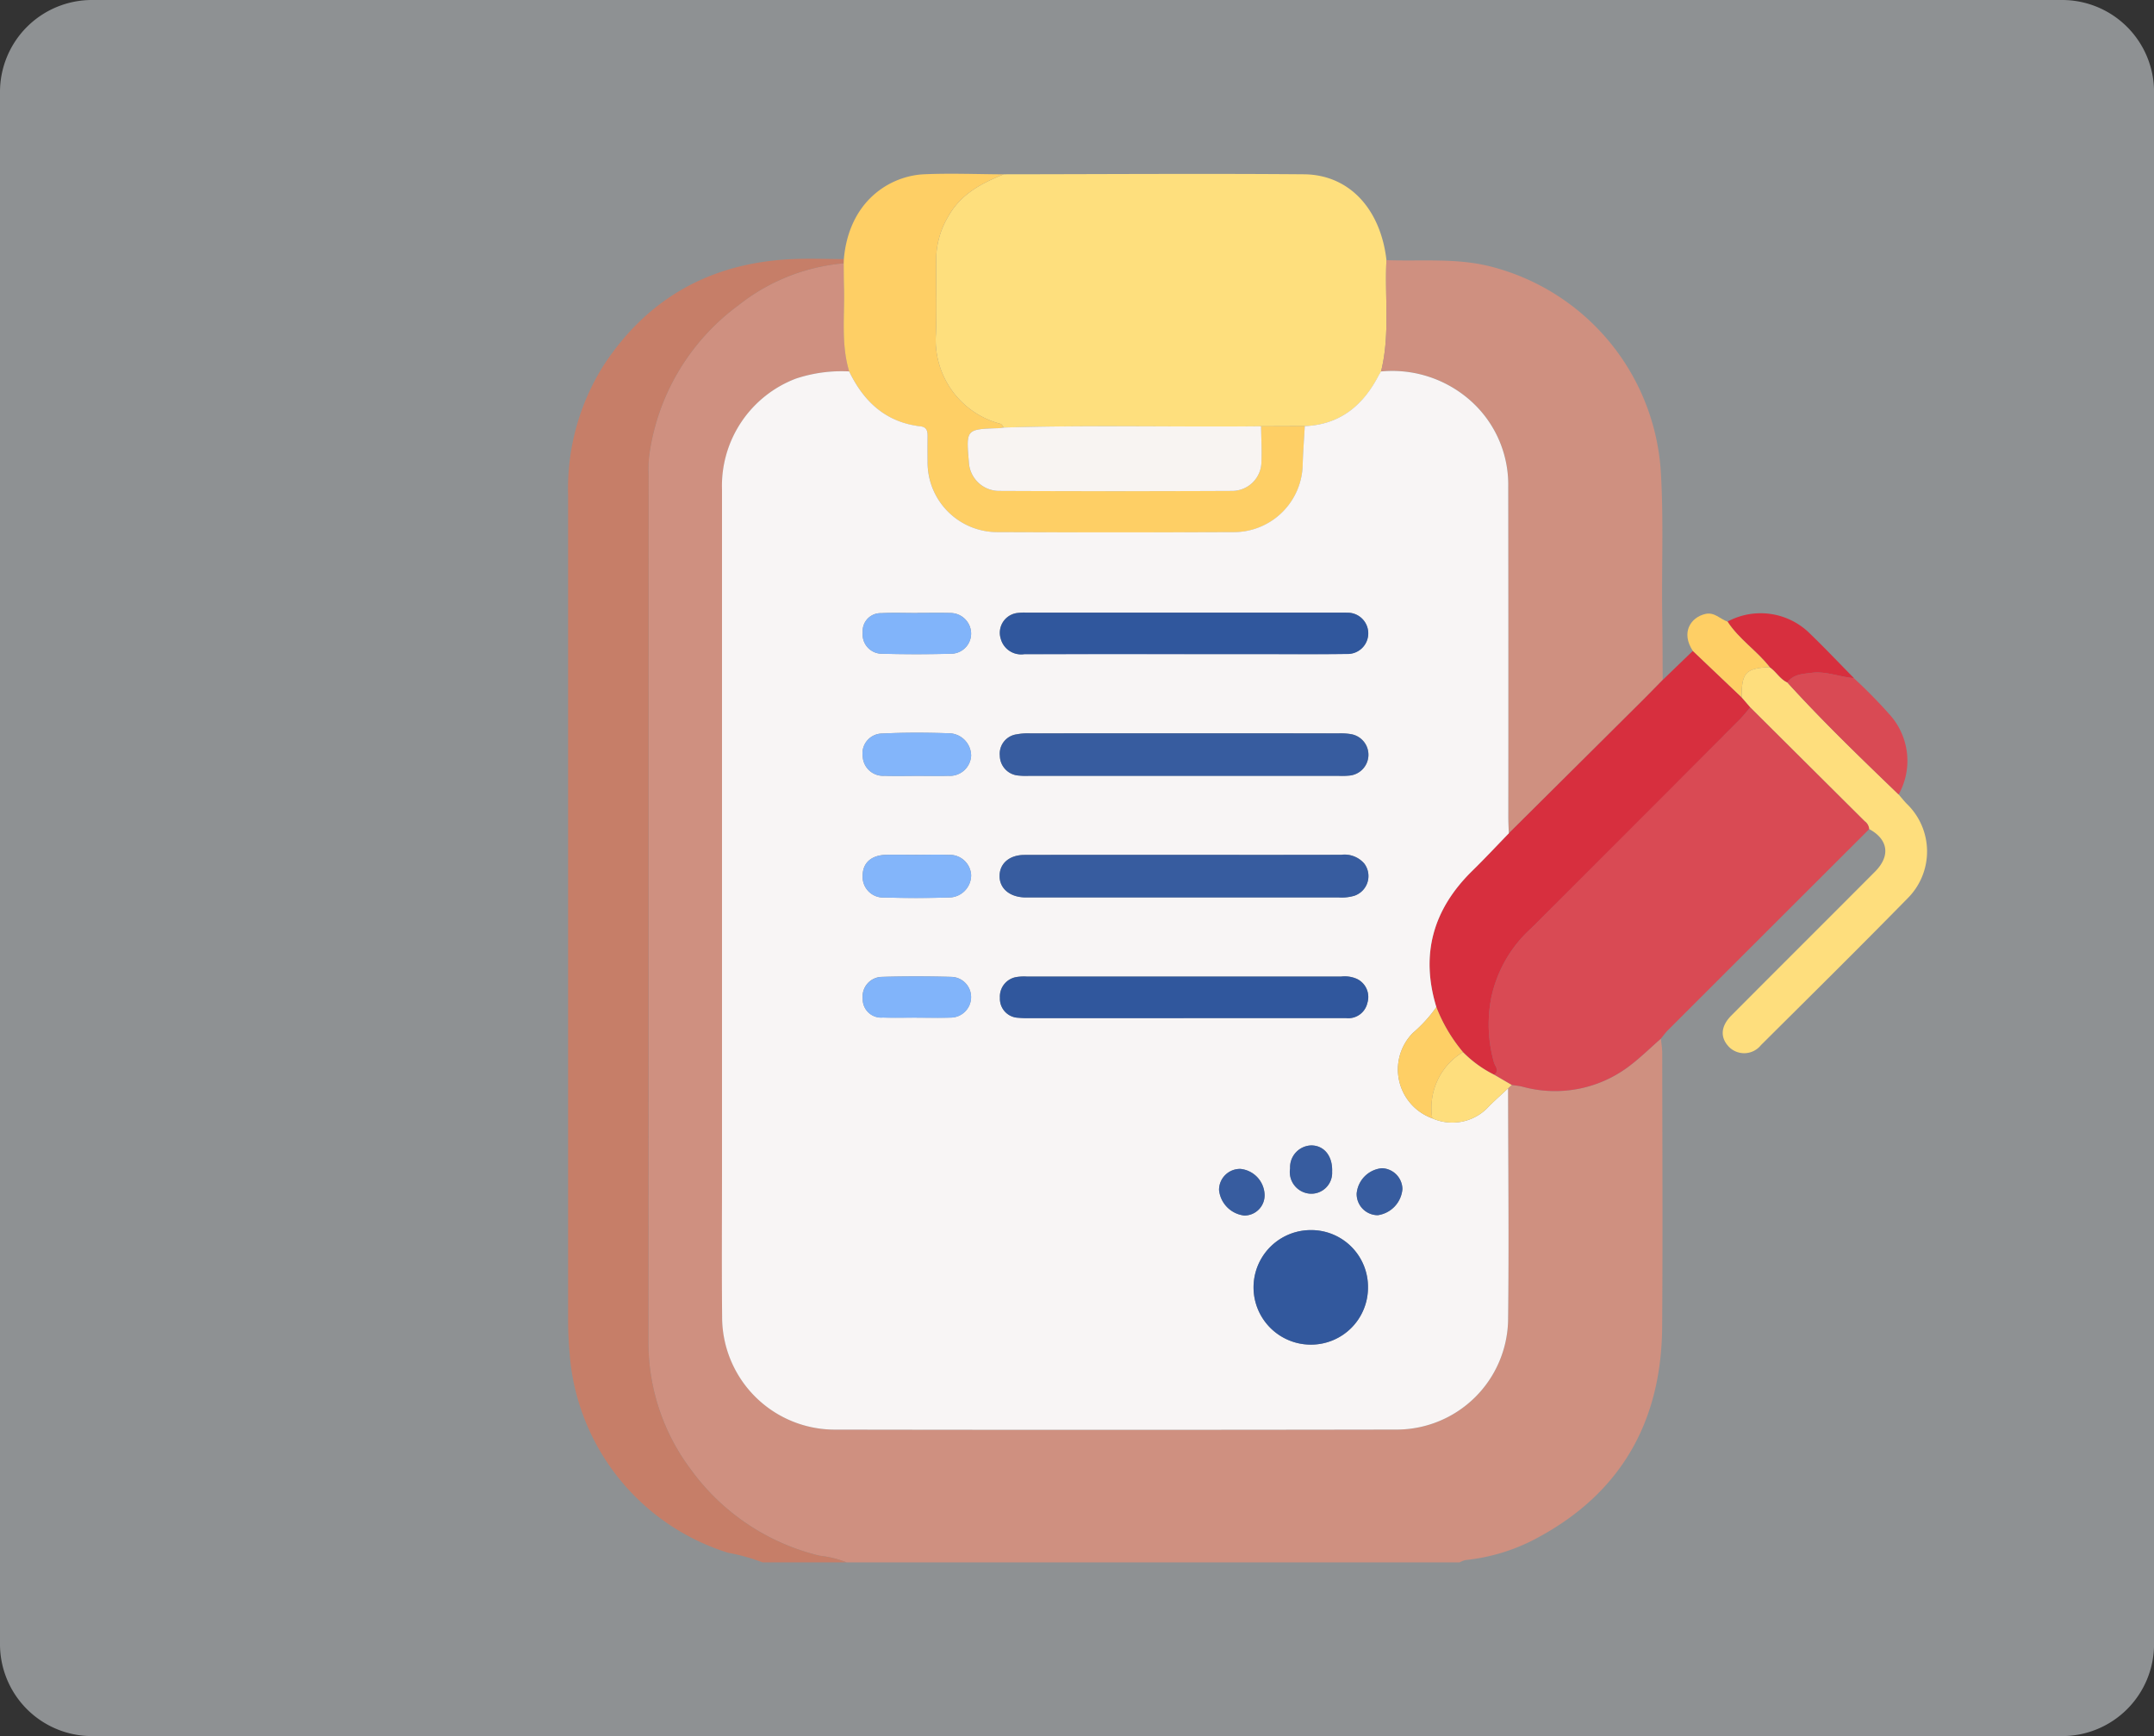 <svg xmlns="http://www.w3.org/2000/svg" xmlns:xlink="http://www.w3.org/1999/xlink" width="218.137" height="175.829" viewBox="0 0 218.137 175.829">
  <rect x="0" y="0" width="218.137" height="175.829" fill="#333333" stroke="none"/>
  <defs>
    <clipPath id="clip-path">
      <rect id="Rectángulo_322106" data-name="Rectángulo 322106" width="218.137" height="175.829" transform="translate(505.07 14.173)" fill="none"/>
    </clipPath>
  </defs>
  <g id="Grupo_254614" data-name="Grupo 254614" transform="translate(-685.07 -515.173)">
    <g id="Grupo_254605" data-name="Grupo 254605" transform="translate(180 501)" opacity="0.52">
      <g id="Grupo_254604" data-name="Grupo 254604">
        <g id="Grupo_254603" data-name="Grupo 254603" clip-path="url(#clip-path)">
          <path id="Trazado_272485" data-name="Trazado 272485" d="M713.9,190H514.382a9.312,9.312,0,0,1-9.312-9.312V23.485a9.312,9.312,0,0,1,9.312-9.312H713.9a9.312,9.312,0,0,1,9.312,9.312V180.69A9.312,9.312,0,0,1,713.9,190" fill="#e2e8ec"/>
        </g>
      </g>
    </g>
    <path id="Trazado_272543" data-name="Trazado 272543" d="M673.272,119.357c.047.5.133.994.134,1.491.008,9.239.059,18.479-.009,27.718-.071,9.652-4.234,16.938-12.865,21.481a19.426,19.426,0,0,1-7.043,2.125,2.469,2.469,0,0,0-.608.237H590.806a10.343,10.343,0,0,0-2.739-.678A22.683,22.683,0,0,1,575.033,163a21.394,21.394,0,0,1-4.3-12.884q.053-43.941.019-87.883a11.886,11.886,0,0,1,.043-1.782,22.65,22.65,0,0,1,9.063-15.365,19.918,19.918,0,0,1,10.65-4.245c.01.771.005,1.542.03,2.312.1,2.884-.332,5.8.532,8.637a14.7,14.7,0,0,0-5.4.73A11.616,11.616,0,0,0,578.2,63.761q-.012,34.457,0,68.915c0,4.942-.037,9.885.012,14.826a11.411,11.411,0,0,0,11.416,11.46q28.488.042,56.977-.005a11.3,11.3,0,0,0,11.193-10.948c.1-7.869.01-15.74,0-23.611l.373-.342c.357.055.72.085,1.071.17a12.43,12.43,0,0,0,11.073-2.267c1.035-.807,1.979-1.731,2.965-2.6" transform="translate(180 501)" fill="#cf9080"/>
    <path id="Trazado_272544" data-name="Trazado 272544" d="M590.51,40.843a19.919,19.919,0,0,0-10.65,4.246A22.648,22.648,0,0,0,570.8,60.454a11.88,11.88,0,0,0-.043,1.782q0,43.941-.019,87.882a21.39,21.39,0,0,0,4.3,12.885,22.684,22.684,0,0,0,13.034,8.729,10.3,10.3,0,0,1,2.739.677h-8.515a19.641,19.641,0,0,0-3.492-.976,22.931,22.931,0,0,1-16.049-20.2c-.106-1.143-.153-2.28-.153-3.423q0-41.731,0-83.463a23.422,23.422,0,0,1,3.585-13.154c4.6-7.031,11.191-10.535,19.543-10.793,1.6-.05,3.2.008,4.8.017-.005.141-.01.284-.016.426" transform="translate(180 501)" fill="#c67e68"/>
    <path id="Trazado_272545" data-name="Trazado 272545" d="M606.718,31.825c10.135-.009,20.271-.082,30.406,0,4.573.037,7.759,3.5,8.354,8.693-.191,3.76.38,7.556-.549,11.28-.11.194-.224.385-.329.582-1.583,2.961-3.913,4.808-7.386,4.952l-4.432.016c-8.684.092-17.37-.137-26.053.129-.113-.131-.205-.345-.342-.379a8.777,8.777,0,0,1-6.537-9.087c.11-2.6,0-5.2.031-7.8a8.565,8.565,0,0,1,1.223-4.121c1.271-2.271,3.36-3.349,5.614-4.264" transform="translate(180 501)" fill="#fedf7d"/>
    <path id="Trazado_272546" data-name="Trazado 272546" d="M644.928,51.8c.929-3.724.359-7.52.549-11.28,3.46.129,6.936-.228,10.371.6a22.94,22.94,0,0,1,17.413,20.8c.3,4.935.068,9.871.148,14.8.033,2.1.03,4.206.044,6.308-.733.744-1.459,1.495-2.2,2.231q-6.685,6.649-13.375,13.293c-.018-.547-.05-1.1-.051-1.643q0-16.737-.008-33.475a11.371,11.371,0,0,0-3.576-8.465,11.944,11.944,0,0,0-9.315-3.179" transform="translate(180 501)" fill="#cf9080"/>
    <path id="Trazado_272547" data-name="Trazado 272547" d="M673.272,119.357c-.986.871-1.93,1.795-2.965,2.6a12.43,12.43,0,0,1-11.073,2.267c-.351-.085-.714-.115-1.071-.17l-1.776-1.037c.574-.406.1-.853-.013-1.22a14.107,14.107,0,0,1-.274-6.62,13.124,13.124,0,0,1,4.038-6.991q10.527-10.6,21.116-21.141c.384-.385.715-.821,1.071-1.234q5.8,5.766,11.593,11.532a1.077,1.077,0,0,1,.45.8q-10.2,10.185-20.393,20.374c-.257.257-.47.558-.7.838" transform="translate(180 501)" fill="#d94a54"/>
    <path id="Trazado_272548" data-name="Trazado 272548" d="M606.718,31.825c-2.254.915-4.343,1.993-5.614,4.264a8.565,8.565,0,0,0-1.223,4.121c-.035,2.6.079,5.205-.031,7.8a8.777,8.777,0,0,0,6.537,9.087c.137.034.229.248.342.379-.181.023-.362.06-.543.066-3.283.1-3.283.1-3,3.426a3.066,3.066,0,0,0,3.056,2.927q11.8.045,23.592,0a2.974,2.974,0,0,0,2.98-2.981c.046-1.186-.02-2.376-.036-3.563l4.432-.016c-.071,1.274-.168,2.548-.208,3.823a6.982,6.982,0,0,1-7.033,6.914q-11.922.049-23.846,0a7.065,7.065,0,0,1-7.109-7.147c-.012-.868-.011-1.736,0-2.6,0-.511-.118-.894-.716-.964-3.518-.41-5.747-2.5-7.227-5.563-.863-2.836-.436-5.752-.531-8.636-.026-.77-.021-1.542-.03-2.313.005-.142.011-.284.016-.426.524-5.958,4.726-8.448,8.126-8.6,2.683-.118,5.376-.005,8.065.006" transform="translate(180 501)" fill="#fecf65"/>
    <path id="Trazado_272549" data-name="Trazado 272549" d="M682.325,85.813c-.356.412-.687.849-1.071,1.234Q670.7,97.618,660.138,108.188a13.124,13.124,0,0,0-4.038,6.991,14.107,14.107,0,0,0,.274,6.62c.113.367.587.814.013,1.22a11.878,11.878,0,0,1-3.162-2.293,16.143,16.143,0,0,1-2.692-4.55c-1.637-5.354-.328-9.924,3.638-13.809,1.265-1.239,2.473-2.536,3.707-3.807q6.688-6.646,13.375-13.293c.741-.737,1.467-1.488,2.2-2.231l3.052-2.941,4.942,4.7.878,1.017" transform="translate(180 501)" fill="#d72f3e"/>
    <path id="Trazado_272550" data-name="Trazado 272550" d="M682.325,85.813l-.878-1.017c0-2.5.4-2.939,2.835-3.062.658.448,1.048,1.206,1.793,1.554,3.588,3.954,7.434,7.651,11.275,11.353.268.309.523.632.807.926a6.7,6.7,0,0,1,.084,9.6c-4.9,5-9.874,9.918-14.835,14.852a2.177,2.177,0,0,1-3.177.245c-.973-.954-.94-2.121.176-3.242,4.839-4.863,9.7-9.7,14.543-14.563,1.594-1.6,1.351-3.267-.581-4.318a1.074,1.074,0,0,0-.449-.8q-5.8-5.765-11.593-11.532" transform="translate(180 501)" fill="#fede7d"/>
    <path id="Trazado_272551" data-name="Trazado 272551" d="M697.35,94.641c-3.841-3.7-7.687-7.4-11.275-11.353.607-.834,1.53-.849,2.428-.97,1.487-.2,2.862.424,4.3.532a52.137,52.137,0,0,1,3.706,3.776,7,7,0,0,1,.836,8.015" transform="translate(180 501)" fill="#d94a54"/>
    <path id="Trazado_272552" data-name="Trazado 272552" d="M692.808,82.849c-1.443-.107-2.818-.73-4.3-.531-.9.121-1.822.136-2.428.969-.746-.347-1.136-1.105-1.794-1.553-1.292-1.657-3.11-2.825-4.266-4.608a7.076,7.076,0,0,1,8.4,1.272c1.5,1.444,2.933,2.965,4.4,4.451" transform="translate(180 501)" fill="#d72f3e"/>
    <path id="Trazado_272553" data-name="Trazado 272553" d="M680.015,77.127c1.156,1.782,2.974,2.951,4.266,4.608-2.432.123-2.837.56-2.834,3.061l-4.942-4.7c-1.238-1.868-.21-3.4,1.262-3.743.932-.217,1.5.518,2.248.775" transform="translate(180 501)" fill="#fecf65"/>
    <path id="Trazado_272554" data-name="Trazado 272554" d="M657.878,98.56c-1.234,1.271-2.442,2.568-3.707,3.807-3.966,3.885-5.275,8.455-3.639,13.807a14.153,14.153,0,0,1-2.388,2.622,5.262,5.262,0,0,0,1.975,8.638,5,5,0,0,0,5.8-1.283c.615-.6,1.249-1.169,1.874-1.753.009,7.871.1,15.742,0,23.611a11.3,11.3,0,0,1-11.194,10.948q-28.488.05-56.976.005A11.41,11.41,0,0,1,578.2,147.5c-.049-4.941-.012-9.884-.012-14.826q0-34.458,0-68.915a11.615,11.615,0,0,1,7.478-11.239,14.692,14.692,0,0,1,5.4-.73c1.48,3.061,3.708,5.152,7.226,5.562.6.07.72.454.716.965-.008.868-.009,1.736,0,2.6a7.066,7.066,0,0,0,7.109,7.148q11.924.045,23.846,0a6.98,6.98,0,0,0,7.033-6.914c.041-1.275.138-2.548.209-3.823,3.472-.143,5.8-1.99,7.385-4.952.1-.2.219-.387.329-.581a11.941,11.941,0,0,1,9.314,3.178,11.37,11.37,0,0,1,3.577,8.465q.023,16.738.008,33.476c0,.547.033,1.1.051,1.643m-32.922-5.814H640.59a7.693,7.693,0,0,0,1.1-.022,2.116,2.116,0,0,0,.188-4.2,6.355,6.355,0,0,0-1.227-.079q-15.634-.006-31.269,0a6.175,6.175,0,0,0-1.361.1,1.981,1.981,0,0,0-1.694,2.167,2.04,2.04,0,0,0,1.9,2.006,7.272,7.272,0,0,0,1.1.025q7.816,0,15.634,0m.041,8.009c-5.394,0-10.788-.009-16.182.006-1.527,0-2.507.865-2.519,2.125-.012,1.245.975,2.107,2.492,2.175.182.008.366,0,.548,0H640.6a4.5,4.5,0,0,0,1.626-.171,2.106,2.106,0,0,0,1-3.254,2.636,2.636,0,0,0-2.328-.89c-5.3.014-10.605.006-15.908.007m.008-20.332q4.117,0,8.234,0c2.744,0,5.489.023,8.234-.017a2.09,2.09,0,1,0,.021-4.178c-.183-.012-.366-.008-.549-.008q-15.987,0-31.975,0a5.359,5.359,0,0,0-.958.05,2.017,2.017,0,0,0-1.6,2.568,2.138,2.138,0,0,0,2.4,1.588q8.1-.018,16.194-.005m-.083,36.865h3.294l13.174,0a1.975,1.975,0,0,0,2.156-1.527,2.025,2.025,0,0,0-1.049-2.438,3.036,3.036,0,0,0-1.6-.242q-15.92,0-31.839,0a4.7,4.7,0,0,0-.958.037,2,2,0,0,0-1.76,2.12,1.923,1.923,0,0,0,1.846,2.017,10.143,10.143,0,0,0,1.234.034q7.754,0,15.507,0M643.606,144.6a5.753,5.753,0,0,0-5.806-5.846,5.8,5.8,0,0,0,.035,11.6,5.77,5.77,0,0,0,5.771-5.754m-45.663-51.85c1.051,0,2.1.023,3.155-.006a2.157,2.157,0,0,0,2.319-2.028,2.282,2.282,0,0,0-2.137-2.275c-2.284-.075-4.576-.092-6.857.022a2.011,2.011,0,0,0-1.986,2.321,2.065,2.065,0,0,0,2.213,1.958c1.1.039,2.195.008,3.293.008m.012,7.992c-1.052,0-2.105-.021-3.156.005-1.491.037-2.356.818-2.366,2.09a2.091,2.091,0,0,0,2.252,2.23c2.148.07,4.3.063,6.448,0a2.255,2.255,0,0,0,2.285-2.264,2.164,2.164,0,0,0-2.308-2.05c-1.049-.05-2.1-.01-3.155-.013m.031-24.49v.009c-1.231,0-2.463-.046-3.691.013a1.809,1.809,0,0,0-1.857,1.945,1.959,1.959,0,0,0,1.81,2.16q3.621.1,7.246,0a2.041,2.041,0,0,0,1.921-2.108,2.1,2.1,0,0,0-2.147-2.014c-1.093-.029-2.188-.006-3.282-.006m-.09,40.989c1.139,0,2.278.027,3.416-.008a2.079,2.079,0,0,0,2.1-2.051,2.047,2.047,0,0,0-1.961-2.072c-2.366-.063-4.738-.07-7.1,0a1.989,1.989,0,0,0-1.914,2.213,1.863,1.863,0,0,0,2.043,1.9c1.137.039,2.277.008,3.416.009M635.72,132.5a2.2,2.2,0,0,0,2.031,2.567,2.11,2.11,0,0,0,2.224-2.219c.066-1.56-.778-2.644-2.08-2.67a2.21,2.21,0,0,0-2.175,2.322m-2.583,2.7a2.723,2.723,0,0,0-2.438-2.642,2.122,2.122,0,0,0-2.176,2.141,2.9,2.9,0,0,0,2.547,2.579,2.049,2.049,0,0,0,2.067-2.078m13.957-.6a2.144,2.144,0,0,0-2.078-2.112,2.829,2.829,0,0,0-2.555,2.567,2.145,2.145,0,0,0,2.138,2.191,2.914,2.914,0,0,0,2.495-2.646" transform="translate(180 501)" fill="#f8f5f5"/>
    <path id="Trazado_272555" data-name="Trazado 272555" d="M657.79,124.4c-.625.585-1.259,1.159-1.873,1.754a5.006,5.006,0,0,1-5.8,1.283,6.588,6.588,0,0,1,3.106-6.708,11.9,11.9,0,0,0,3.162,2.293l1.776,1.037-.373.341" transform="translate(180 501)" fill="#fede7d"/>
    <path id="Trazado_272556" data-name="Trazado 272556" d="M632.781,57.348c.016,1.188.082,2.377.037,3.563a2.976,2.976,0,0,1-2.98,2.982q-11.8.054-23.592,0a3.068,3.068,0,0,1-3.057-2.928c-.287-3.323-.287-3.322,3-3.426.182-.006.362-.043.543-.066,8.683-.266,17.369-.037,26.053-.129" transform="translate(180 501)" fill="#f8f4f2"/>
    <path id="Trazado_272557" data-name="Trazado 272557" d="M653.226,120.726a6.589,6.589,0,0,0-3.106,6.708,5.261,5.261,0,0,1-1.976-8.638,14.117,14.117,0,0,0,2.388-2.622,16.132,16.132,0,0,0,2.694,4.552" transform="translate(180 501)" fill="#fecf65"/>
    <path id="Trazado_272558" data-name="Trazado 272558" d="M624.957,92.747H609.323a7.142,7.142,0,0,1-1.1-.026,2.039,2.039,0,0,1-1.9-2.005,1.981,1.981,0,0,1,1.694-2.167,6.115,6.115,0,0,1,1.361-.1q15.634-.007,31.269,0a6.354,6.354,0,0,1,1.227.078,2.117,2.117,0,0,1-.188,4.2,7.844,7.844,0,0,1-1.1.021H624.957" transform="translate(180 501)" fill="#375c9f"/>
    <path id="Trazado_272559" data-name="Trazado 272559" d="M625,100.755c5.3,0,10.6.007,15.908-.007a2.639,2.639,0,0,1,2.328.89,2.107,2.107,0,0,1-1,3.255,4.523,4.523,0,0,1-1.626.17H609.336c-.182,0-.366.006-.548,0-1.517-.069-2.5-.931-2.492-2.175.012-1.26.992-2.122,2.519-2.126,5.394-.015,10.788-.006,16.182-.006" transform="translate(180 501)" fill="#375c9f"/>
    <path id="Trazado_272560" data-name="Trazado 272560" d="M625.005,80.423q-8.1,0-16.193.005a2.139,2.139,0,0,1-2.4-1.588,2.017,2.017,0,0,1,1.6-2.568,5.344,5.344,0,0,1,.957-.05q15.987,0,31.975,0c.183,0,.367,0,.549.008a2.09,2.09,0,1,1-.021,4.178c-2.744.04-5.489.016-8.234.017s-5.489,0-8.234,0" transform="translate(180 501)" fill="#30579d"/>
    <path id="Trazado_272561" data-name="Trazado 272561" d="M624.923,117.288q-7.753,0-15.508,0a10.133,10.133,0,0,1-1.233-.035,1.923,1.923,0,0,1-1.847-2.017,2,2,0,0,1,1.761-2.12,4.7,4.7,0,0,1,.958-.037q15.919,0,31.838,0a3.032,3.032,0,0,1,1.6.241,2.025,2.025,0,0,1,1.05,2.438,1.975,1.975,0,0,1-2.156,1.527l-13.174,0h-3.294" transform="translate(180 501)" fill="#30579d"/>
    <path id="Trazado_272562" data-name="Trazado 272562" d="M643.607,144.6a5.77,5.77,0,0,1-5.771,5.754,5.8,5.8,0,0,1-.035-11.6,5.753,5.753,0,0,1,5.806,5.846" transform="translate(180 501)" fill="#32589d"/>
    <path id="Trazado_272563" data-name="Trazado 272563" d="M597.943,92.751c-1.1,0-2.2.031-3.293-.008a2.066,2.066,0,0,1-2.213-1.958,2.011,2.011,0,0,1,1.987-2.321c2.281-.114,4.573-.1,6.856-.022a2.284,2.284,0,0,1,2.138,2.275,2.158,2.158,0,0,1-2.32,2.028c-1.051.029-2.1.006-3.155.006" transform="translate(180 501)" fill="#83b5fa"/>
    <path id="Trazado_272564" data-name="Trazado 272564" d="M597.955,100.745c1.052,0,2.106-.039,3.156.011a2.164,2.164,0,0,1,2.307,2.051,2.257,2.257,0,0,1-2.285,2.264c-2.148.061-4.3.068-6.448,0a2.09,2.09,0,0,1-2.251-2.23c.009-1.273.874-2.054,2.365-2.09,1.052-.026,2.1,0,3.156,0" transform="translate(180 501)" fill="#83b5fa"/>
    <path id="Trazado_272565" data-name="Trazado 272565" d="M597.987,76.253c1.094,0,2.188-.023,3.281.006a2.1,2.1,0,0,1,2.147,2.013,2.042,2.042,0,0,1-1.92,2.109q-3.621.1-7.247,0a1.959,1.959,0,0,1-1.81-2.16,1.809,1.809,0,0,1,1.857-1.945c1.227-.059,2.46-.013,3.692-.013Z" transform="translate(180 501)" fill="#81b4fa"/>
    <path id="Trazado_272566" data-name="Trazado 272566" d="M597.9,117.242c-1.139,0-2.279.031-3.416-.008a1.864,1.864,0,0,1-2.043-1.906,1.989,1.989,0,0,1,1.914-2.213c2.366-.074,4.737-.066,7.1,0a2.045,2.045,0,0,1,1.961,2.071,2.079,2.079,0,0,1-2.1,2.052c-1.138.035-2.277.007-3.416.007" transform="translate(180 501)" fill="#81b4fa"/>
    <path id="Trazado_272567" data-name="Trazado 272567" d="M635.72,132.5a2.212,2.212,0,0,1,2.175-2.323c1.3.026,2.146,1.11,2.08,2.67a2.11,2.11,0,0,1-2.224,2.22,2.2,2.2,0,0,1-2.031-2.567" transform="translate(180 501)" fill="#375c9f"/>
    <path id="Trazado_272568" data-name="Trazado 272568" d="M633.138,135.2a2.049,2.049,0,0,1-2.067,2.079,2.9,2.9,0,0,1-2.547-2.58,2.123,2.123,0,0,1,2.176-2.141,2.724,2.724,0,0,1,2.438,2.642" transform="translate(180 501)" fill="#375c9f"/>
    <path id="Trazado_272569" data-name="Trazado 272569" d="M647.094,134.6a2.914,2.914,0,0,1-2.495,2.646,2.145,2.145,0,0,1-2.138-2.191,2.829,2.829,0,0,1,2.555-2.567,2.144,2.144,0,0,1,2.078,2.112" transform="translate(180 501)" fill="#375c9f"/>
  </g>
</svg>
